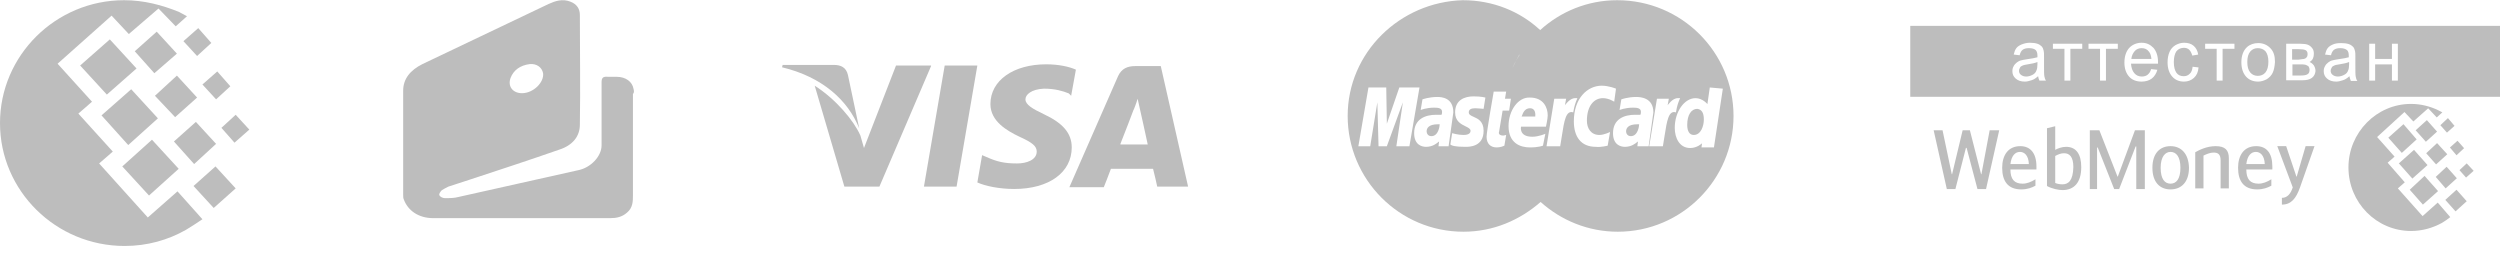 <svg width="266" height="27" viewBox="0 0 266 27" fill="none" xmlns="http://www.w3.org/2000/svg">
<g clip-path="url(#clip0)">
<path d="M258.288 17.564L256.851 15.946L255.238 17.384L256.675 19.002L258.288 17.564ZM254.116 14.651L255.553 16.269L257.131 14.831L255.729 13.213L254.116 14.651ZM259.41 20.332L257.972 18.715L256.395 20.189L257.797 21.771L259.41 20.332Z" fill="#BDBDBD"/>
<path d="M257.762 22.994L255.133 20.045L255.869 19.398L254.046 17.312L254.782 16.665L252.924 14.58L255.834 11.919L256.78 12.926L258.358 11.523L259.269 12.494L259.865 11.955L259.445 11.739C258.568 11.308 257.552 11.056 256.535 11.056C252.854 11.056 249.875 14.112 249.875 17.816C249.875 21.555 252.854 24.576 256.535 24.576C257.727 24.576 258.849 24.252 259.83 23.713C260.146 23.533 260.426 23.317 260.707 23.101L259.374 21.555L257.762 22.994Z" fill="#BDBDBD"/>
<path d="M257.026 13.861L258.113 15.083L259.304 14.004L258.218 12.782L257.026 13.861ZM260.391 16.413L259.304 15.227L258.148 16.305L259.199 17.492L260.391 16.413ZM261.408 18.966L260.321 17.744L259.164 18.823L260.216 20.045L261.408 18.966ZM261.478 14.975L260.672 15.694L261.373 16.521L262.179 15.766L261.478 14.975ZM261.688 18.103L262.389 18.894L263.196 18.175L262.459 17.384L261.688 18.103ZM259.655 13.321L260.356 14.112L261.162 13.393L260.461 12.566L259.655 13.321ZM260.181 21.267L261.268 22.49L262.459 21.411L261.373 20.189L260.181 21.267ZM210.823 18.535H210.788L209.596 13.861H208.825L207.703 18.535H207.668L206.687 13.861H205.74L207.142 20.117H208.054L209.176 15.73H209.246L210.403 20.117H211.314L212.716 13.861H211.7L210.823 18.535ZM214.96 15.55C213.663 15.55 213.032 16.521 213.032 17.852C213.032 19.254 213.628 20.153 215.065 20.153C215.696 20.153 216.187 19.973 216.572 19.757V19.074C216.117 19.362 215.661 19.542 215.205 19.542C214.329 19.542 213.908 19.074 213.908 18.032H216.677V17.708C216.677 16.27 216.011 15.55 214.96 15.55ZM213.908 17.456C214.013 16.593 214.399 16.162 214.925 16.162C215.38 16.162 215.836 16.521 215.871 17.456H213.908ZM219.832 15.622C219.377 15.622 218.921 15.802 218.676 15.946V13.429L217.799 13.645V19.793C218.325 20.081 219.026 20.225 219.447 20.225C220.674 20.225 221.445 19.434 221.445 17.78C221.445 16.378 220.884 15.622 219.832 15.622ZM219.447 19.613C219.236 19.613 218.921 19.578 218.676 19.47V16.593C219.026 16.413 219.272 16.305 219.622 16.305C220.183 16.305 220.604 16.665 220.604 17.78C220.569 19.218 220.078 19.613 219.447 19.613ZM225.336 18.787H225.301L223.373 13.861H222.356V20.117H223.128V15.694H223.198L224.95 20.117H225.476L227.229 15.586H227.299V20.117H228.211V13.861H227.159L225.336 18.787ZM230.945 15.55C229.823 15.55 229.017 16.305 229.017 17.852C229.017 19.362 229.788 20.153 230.945 20.153C232.102 20.153 232.908 19.362 232.908 17.852C232.873 16.341 232.067 15.55 230.945 15.55ZM230.945 19.542C230.349 19.542 229.893 19.074 229.893 17.852C229.893 16.665 230.384 16.162 230.945 16.162C231.541 16.162 231.997 16.665 231.997 17.852C231.997 19.074 231.541 19.542 230.945 19.542ZM235.747 15.55C234.766 15.55 233.96 15.982 233.574 16.198V20.045H234.45V16.557C234.731 16.413 235.152 16.234 235.502 16.234C235.923 16.234 236.273 16.341 236.273 17.061V20.045H237.15V16.845C237.15 15.982 236.764 15.55 235.747 15.55ZM240.059 15.55C238.762 15.55 238.131 16.521 238.131 17.852C238.131 19.254 238.727 20.153 240.164 20.153C240.795 20.153 241.286 19.973 241.672 19.757V19.074C241.216 19.362 240.76 19.542 240.305 19.542C239.428 19.542 239.008 19.074 239.008 18.032H241.777V17.708C241.777 16.27 241.146 15.55 240.059 15.55ZM239.008 17.456C239.113 16.593 239.498 16.162 240.024 16.162C240.48 16.162 240.936 16.521 240.971 17.456H239.008ZM244.371 18.787H244.336L243.249 15.55H242.303L243.95 19.937C243.74 20.584 243.389 21.052 242.794 21.052V21.771C243.775 21.771 244.301 21.124 244.722 19.937L246.264 15.55H245.317L244.371 18.787ZM240.234 5.123C239.919 5.123 239.639 5.231 239.428 5.483C239.218 5.734 239.113 6.094 239.113 6.597C239.113 7.101 239.218 7.46 239.428 7.712C239.639 7.964 239.919 8.071 240.234 8.071C240.55 8.071 240.83 7.964 241.041 7.712C241.251 7.46 241.356 7.065 241.356 6.561C241.356 6.094 241.251 5.698 241.041 5.447C240.83 5.231 240.55 5.123 240.234 5.123ZM245.142 6.274C245.247 6.238 245.353 6.202 245.423 6.094C245.493 6.022 245.528 5.914 245.528 5.77C245.528 5.555 245.458 5.411 245.317 5.339C245.177 5.267 244.932 5.231 244.581 5.231H243.88V6.346H244.581C244.862 6.31 245.037 6.274 245.142 6.274ZM245.282 6.885C245.142 6.849 244.967 6.849 244.687 6.849H243.915V8.036H244.757C245.107 8.036 245.388 8 245.528 7.892C245.668 7.82 245.738 7.64 245.738 7.424C245.738 7.316 245.703 7.173 245.633 7.065C245.528 6.993 245.423 6.921 245.282 6.885ZM215.17 6.993C215.065 7.029 214.96 7.101 214.925 7.209C214.855 7.316 214.82 7.424 214.82 7.532C214.82 7.712 214.89 7.856 215.03 7.964C215.17 8.071 215.345 8.143 215.591 8.143C215.836 8.143 216.046 8.071 216.257 7.964C216.467 7.856 216.607 7.712 216.677 7.496C216.748 7.352 216.783 7.137 216.783 6.849V6.597C216.537 6.705 216.187 6.777 215.731 6.849C215.486 6.885 215.31 6.921 215.17 6.993ZM227.86 5.123C227.58 5.123 227.299 5.231 227.124 5.447C226.949 5.662 226.808 5.914 226.773 6.274H228.912C228.877 5.95 228.807 5.698 228.666 5.519C228.456 5.231 228.211 5.123 227.86 5.123Z" fill="#BDBDBD"/>
<path d="M203.251 2.75V10.301H266V2.75H203.251ZM216.993 8.575C216.923 8.431 216.888 8.287 216.853 8.108C216.607 8.323 216.397 8.467 216.152 8.539C215.906 8.611 215.696 8.683 215.45 8.683C215.03 8.683 214.714 8.575 214.469 8.359C214.223 8.143 214.118 7.892 214.118 7.568C214.118 7.388 214.153 7.209 214.259 7.029C214.329 6.885 214.469 6.741 214.609 6.633C214.749 6.525 214.89 6.454 215.065 6.418C215.205 6.382 215.38 6.346 215.626 6.31C216.152 6.238 216.537 6.166 216.783 6.094V5.914C216.783 5.627 216.712 5.447 216.607 5.339C216.467 5.195 216.222 5.123 215.871 5.123C215.556 5.123 215.345 5.195 215.205 5.303C215.065 5.411 214.96 5.591 214.89 5.878L214.259 5.806C214.329 5.519 214.399 5.303 214.539 5.123C214.679 4.943 214.854 4.835 215.1 4.728C215.38 4.62 215.661 4.548 215.976 4.548C216.292 4.548 216.572 4.584 216.783 4.656C216.993 4.728 217.133 4.835 217.238 4.943C217.343 5.051 217.414 5.231 217.449 5.411C217.484 5.519 217.484 5.734 217.484 6.022V6.921C217.484 7.532 217.484 7.928 217.519 8.108C217.554 8.287 217.589 8.431 217.694 8.575H216.993ZM221.515 5.195H220.288V8.575H219.657V5.195H218.43V4.656H221.55V5.195H221.515ZM225.301 5.195H224.074V8.575H223.443V5.195H222.216V4.656H225.336V5.195H225.301ZM229.613 6.777H226.738C226.773 7.209 226.878 7.532 227.089 7.784C227.299 8.036 227.579 8.143 227.895 8.143C228.14 8.143 228.351 8.072 228.491 7.964C228.666 7.82 228.806 7.64 228.877 7.352L229.543 7.424C229.437 7.82 229.227 8.143 228.947 8.359C228.666 8.575 228.281 8.683 227.86 8.683C227.299 8.683 226.843 8.503 226.528 8.143C226.212 7.784 226.037 7.281 226.037 6.669C226.037 6.022 226.212 5.483 226.528 5.123C226.843 4.764 227.334 4.548 227.86 4.548C228.386 4.548 228.771 4.728 229.122 5.087C229.437 5.447 229.613 5.95 229.613 6.597V6.777ZM233.434 8.287C233.153 8.539 232.803 8.683 232.382 8.683C231.856 8.683 231.436 8.503 231.12 8.143C230.805 7.784 230.629 7.281 230.629 6.633C230.629 6.202 230.699 5.842 230.84 5.519C230.98 5.195 231.19 4.979 231.471 4.8C231.751 4.656 232.031 4.548 232.382 4.548C232.803 4.548 233.153 4.656 233.399 4.871C233.644 5.087 233.819 5.375 233.889 5.806L233.258 5.914C233.188 5.662 233.083 5.447 232.943 5.303C232.803 5.159 232.592 5.087 232.382 5.087C232.067 5.087 231.786 5.195 231.576 5.447C231.401 5.698 231.295 6.094 231.295 6.597C231.295 7.137 231.401 7.496 231.576 7.748C231.751 8 232.031 8.108 232.347 8.108C232.592 8.108 232.803 8.036 232.978 7.856C233.153 7.712 233.258 7.46 233.293 7.101L233.924 7.173C233.889 7.676 233.714 8.036 233.434 8.287ZM237.71 5.195H236.484V8.575H235.853V5.195H234.626V4.656H237.745V5.195H237.71ZM241.812 7.748C241.672 8.036 241.461 8.251 241.181 8.431C240.9 8.575 240.585 8.683 240.269 8.683C239.744 8.683 239.288 8.503 238.972 8.143C238.657 7.784 238.482 7.281 238.482 6.633C238.482 5.914 238.692 5.375 239.078 5.015C239.393 4.728 239.814 4.584 240.269 4.584C240.795 4.584 241.216 4.764 241.566 5.123C241.917 5.483 242.057 5.95 242.057 6.597C242.022 7.065 241.952 7.46 241.812 7.748ZM245.983 8.287C245.738 8.467 245.423 8.539 244.967 8.539H243.249V4.656H244.757C245.107 4.656 245.388 4.692 245.563 4.764C245.738 4.835 245.878 4.943 246.019 5.123C246.159 5.303 246.194 5.483 246.194 5.734C246.194 5.914 246.159 6.094 246.089 6.238C246.019 6.382 245.913 6.489 245.738 6.597C245.913 6.669 246.054 6.777 246.194 6.957C246.299 7.137 246.369 7.316 246.369 7.568C246.334 7.856 246.229 8.108 245.983 8.287ZM250.12 8.575C250.05 8.431 250.015 8.287 249.98 8.108C249.734 8.323 249.524 8.467 249.279 8.539C249.033 8.611 248.823 8.683 248.578 8.683C248.157 8.683 247.841 8.575 247.596 8.359C247.351 8.143 247.245 7.892 247.245 7.568C247.245 7.388 247.28 7.209 247.386 7.029C247.456 6.885 247.596 6.741 247.736 6.633C247.876 6.525 248.017 6.454 248.192 6.418C248.332 6.382 248.507 6.346 248.753 6.31C249.279 6.238 249.664 6.166 249.91 6.094V5.914C249.91 5.627 249.84 5.447 249.734 5.339C249.559 5.195 249.314 5.123 248.998 5.123C248.683 5.123 248.472 5.195 248.332 5.303C248.192 5.411 248.087 5.591 248.017 5.878L247.386 5.806C247.456 5.519 247.526 5.303 247.666 5.123C247.806 4.943 247.982 4.835 248.227 4.728C248.472 4.62 248.753 4.584 249.103 4.584C249.419 4.584 249.699 4.62 249.91 4.692C250.12 4.764 250.26 4.871 250.365 4.979C250.471 5.087 250.541 5.267 250.576 5.447C250.611 5.555 250.611 5.77 250.611 6.058V6.957C250.611 7.568 250.611 7.964 250.646 8.143C250.681 8.323 250.716 8.467 250.821 8.611H250.12V8.575ZM255.133 8.575H254.502V6.849H252.714V8.575H252.083V4.656H252.714V6.274H254.502V4.656H255.133V8.575Z" fill="#BDBDBD"/>
<path d="M248.332 6.993C248.227 7.029 248.122 7.101 248.087 7.208C248.017 7.316 247.982 7.424 247.982 7.532C247.982 7.712 248.052 7.856 248.192 7.964C248.332 8.071 248.508 8.143 248.753 8.143C248.998 8.143 249.209 8.071 249.419 7.964C249.629 7.856 249.769 7.712 249.84 7.496C249.91 7.352 249.945 7.137 249.945 6.849V6.597C249.699 6.705 249.349 6.777 248.893 6.849C248.613 6.885 248.437 6.921 248.332 6.993Z" fill="#BDBDBD"/>
</g>
<path d="M123.507 7.032H120.791C119.97 7.032 119.339 7.285 118.96 8.106L113.781 19.917H117.444C117.444 19.917 118.076 18.338 118.202 17.959C118.581 17.959 122.181 17.959 122.686 17.959C122.813 18.401 123.128 19.854 123.128 19.854H126.413L123.507 7.032ZM119.212 15.306C119.528 14.549 120.602 11.706 120.602 11.706C120.602 11.769 120.918 10.948 121.044 10.506L121.297 11.643C121.297 11.643 121.992 14.738 122.118 15.37H119.212V15.306Z" fill="#BDBDBD"/>
<path d="M114.033 15.686C114.033 18.338 111.633 20.107 107.906 20.107C106.327 20.107 104.812 19.791 103.99 19.412L104.496 16.507L104.938 16.696C106.075 17.201 106.833 17.391 108.222 17.391C109.233 17.391 110.307 17.012 110.307 16.128C110.307 15.559 109.865 15.18 108.475 14.549C107.149 13.917 105.38 12.906 105.38 11.075C105.38 8.548 107.843 6.843 111.317 6.843C112.644 6.843 113.781 7.096 114.475 7.411L113.97 10.191L113.717 9.938C113.086 9.685 112.265 9.433 111.065 9.433C109.738 9.496 109.107 10.064 109.107 10.57C109.107 11.138 109.865 11.58 111.065 12.149C113.086 13.096 114.033 14.17 114.033 15.686Z" fill="#BDBDBD"/>
<path d="M83.21 7.159L83.273 6.906H88.705C89.463 6.906 90.032 7.159 90.221 7.98L91.421 13.665C90.221 10.633 87.442 8.17 83.21 7.159Z" fill="#BDBDBD"/>
<path d="M99.064 7.032L93.569 19.854H89.842L86.684 9.117C88.958 10.569 90.853 12.843 91.547 14.422L91.927 15.749L95.337 6.969H99.064V7.032Z" fill="#BDBDBD"/>
<path d="M100.517 6.969H103.99L101.78 19.854H98.306L100.517 6.969Z" fill="#BDBDBD"/>
<path d="M16.801 12.591L13.959 9.496L10.801 12.275L13.643 15.433L16.801 12.591Z" fill="#BDBDBD"/>
<path d="M8.527 6.97L11.369 10.065L14.527 7.286L11.685 4.191L8.527 6.97Z" fill="#BDBDBD"/>
<path d="M19.012 17.96L16.169 14.865L13.011 17.707L15.854 20.802L19.012 17.96Z" fill="#BDBDBD"/>
<path d="M15.727 23.139L10.548 17.391L12.001 16.128L8.337 12.086L9.79 10.823L6.127 6.78L11.874 1.664L13.706 3.622L16.864 0.906L18.696 2.801L19.896 1.727C19.643 1.601 19.328 1.412 19.075 1.285C17.243 0.527 15.285 0.022 13.201 0.022C5.937 0.022 0 5.896 0 13.096C0 20.297 5.937 26.171 13.264 26.171C15.664 26.171 17.875 25.539 19.77 24.465C20.401 24.087 20.97 23.708 21.538 23.329L18.885 20.36L15.727 23.139Z" fill="#BDBDBD"/>
<path d="M14.338 5.454L16.422 7.791L18.822 5.707L16.675 3.37L14.338 5.454Z" fill="#BDBDBD"/>
<path d="M20.97 10.38L18.822 8.043L16.485 10.191L18.633 12.465L20.97 10.38Z" fill="#BDBDBD"/>
<path d="M22.991 15.307L20.843 12.97L18.506 15.054L20.654 17.455L22.991 15.307Z" fill="#BDBDBD"/>
<path d="M23.117 7.601L21.538 8.991L22.991 10.57L24.507 9.18L23.117 7.601Z" fill="#BDBDBD"/>
<path d="M23.559 13.602L24.949 15.181L26.528 13.791L25.075 12.212L23.559 13.602Z" fill="#BDBDBD"/>
<path d="M19.517 4.38L20.97 5.959L22.485 4.57L21.096 2.991L19.517 4.38Z" fill="#BDBDBD"/>
<path d="M20.591 19.792L22.738 22.128L25.075 20.044L22.928 17.707L20.591 19.792Z" fill="#BDBDBD"/>
<path d="M67.409 9.464C67.281 8.69 66.575 8.173 65.612 8.173C65.291 8.173 65.035 8.173 64.714 8.173C64.136 8.109 64.008 8.303 64.008 8.754C64.008 11.013 64.008 13.208 64.008 15.467C64.008 16.628 62.853 17.855 61.506 18.113C57.271 19.081 53.036 19.985 48.8 20.953C48.351 21.082 47.838 21.082 47.325 21.082C47.132 21.082 46.811 20.953 46.747 20.759C46.683 20.63 46.876 20.372 47.004 20.243C47.196 20.114 47.453 19.985 47.71 19.855C48.48 19.597 49.314 19.339 50.084 19.081C53.228 18.048 56.372 17.016 59.516 15.918C60.928 15.467 61.698 14.499 61.698 13.272C61.762 9.4 61.698 5.463 61.698 1.59C61.698 0.945 61.377 0.428 60.671 0.17C59.837 -0.152 59.067 0.106 58.361 0.428C53.87 2.558 49.442 4.688 44.95 6.818C43.667 7.464 42.897 8.367 42.897 9.658C42.897 13.337 42.897 17.016 42.897 20.695C42.897 20.888 42.897 21.082 42.961 21.211C43.41 22.437 44.566 23.212 46.106 23.212C49.25 23.212 52.394 23.212 55.538 23.212C58.682 23.212 61.762 23.212 64.906 23.212C65.612 23.212 66.19 23.083 66.703 22.631C67.345 22.114 67.345 21.404 67.345 20.759C67.345 17.145 67.345 13.595 67.345 9.981C67.473 9.916 67.473 9.658 67.409 9.464ZM54.319 8.303C54.64 7.464 55.346 6.947 56.372 6.818C57.078 6.754 57.656 7.141 57.784 7.786C57.912 8.754 56.757 9.916 55.538 9.916C54.576 9.916 53.998 9.206 54.319 8.303Z" fill="#BDBDBD"/>
<path fill-rule="evenodd" clip-rule="evenodd" d="M160.957 7.159C161.17 6.701 161.41 6.259 161.675 5.833H161.646C161.54 6.044 161.435 6.233 161.334 6.413C161.193 6.666 161.061 6.902 160.951 7.159H160.957ZM163.873 3.2C161.73 1.205 158.843 0.022 155.645 0.022C148.95 0.211 143.392 5.58 143.392 12.338C143.392 19.097 148.887 24.655 155.708 24.655C158.899 24.655 161.719 23.415 163.92 21.489C166.106 23.453 168.988 24.655 172.13 24.655C178.952 24.655 184.447 19.097 184.447 12.338C184.447 5.58 178.952 0.022 172.067 0.022C168.919 0.022 166.045 1.228 163.873 3.2ZM171.057 15.496L171.309 14.044C171.309 14.044 170.678 14.36 170.172 14.36C169.288 14.36 168.846 13.665 168.846 12.844C168.846 11.265 169.604 10.444 170.551 10.444C171.183 10.444 171.751 10.822 171.751 10.822L171.941 9.433C171.941 9.433 171.183 9.117 170.425 9.117C168.909 9.117 167.457 10.444 167.457 12.907C167.457 14.549 168.214 15.623 169.793 15.623C170.362 15.686 171.057 15.496 171.057 15.496ZM160.256 14.36L160.067 15.496C159.94 15.56 159.624 15.686 159.245 15.686C158.614 15.686 158.172 15.307 158.172 14.549C158.172 14.044 158.93 9.749 158.93 9.749H160.256L160.13 10.507H160.761L160.572 11.77H159.877L159.498 14.044C159.435 14.17 159.498 14.423 159.94 14.423C160.014 14.423 160.088 14.401 160.15 14.383C160.193 14.37 160.23 14.36 160.256 14.36ZM162.783 15.686C161.772 15.686 160.509 15.244 160.509 13.412C160.509 11.77 161.519 10.317 162.783 10.38C164.235 10.38 164.677 11.454 164.677 12.275C164.677 12.654 164.488 13.475 164.488 13.475H161.835C161.835 13.475 161.582 14.549 163.035 14.549C163.73 14.549 164.425 14.233 164.425 14.233L164.172 15.496C164.172 15.496 163.73 15.686 162.783 15.686ZM163.353 12.373C163.366 12.214 163.422 11.517 162.783 11.517C162.223 11.517 162.032 12.05 161.946 12.29C161.925 12.348 161.911 12.389 161.898 12.402H163.351L163.351 12.394L163.353 12.373ZM151.35 10.57C151.35 10.57 152.045 10.317 152.929 10.317C153.371 10.317 154.635 10.38 154.635 11.959L154.129 15.56H153.056L153.119 15.054C153.105 15.054 153.075 15.08 153.028 15.12L153.028 15.12C152.849 15.269 152.427 15.623 151.729 15.623C151.224 15.623 150.466 15.37 150.466 14.17C150.466 12.654 151.666 12.212 152.803 12.212H153.371C153.371 12.212 153.435 12.149 153.435 11.896C153.435 11.517 153.056 11.454 152.614 11.454C151.729 11.454 151.161 11.707 151.161 11.707L151.35 10.57ZM152.298 14.486C153.056 14.486 153.182 13.412 153.182 13.223H152.992C151.982 13.223 151.792 13.665 151.792 13.981C151.792 14.17 151.919 14.486 152.298 14.486ZM155.898 15.623L155.93 15.623C156.31 15.625 157.856 15.633 157.856 13.917C157.856 12.904 157.254 12.636 156.794 12.431C156.508 12.304 156.277 12.201 156.277 11.959C156.277 11.644 156.53 11.517 156.972 11.517C157.161 11.517 157.856 11.581 157.856 11.581L158.045 10.38C158.045 10.38 157.603 10.254 156.782 10.254C155.835 10.254 154.824 10.633 154.824 11.959C154.824 12.9 155.456 13.208 155.936 13.442C156.229 13.586 156.466 13.701 156.466 13.917C156.466 14.296 156.024 14.36 155.708 14.36C155.14 14.36 154.508 14.17 154.508 14.17L154.319 15.37C154.445 15.496 154.824 15.623 155.898 15.623ZM181.668 11.075L181.921 9.307L183.31 9.433L182.363 15.686H181.036L181.099 15.244C181.099 15.244 180.594 15.749 179.836 15.749C178.699 15.749 178.194 14.675 178.194 13.602C178.194 11.896 179.205 10.444 180.405 10.444C181.163 10.444 181.668 11.075 181.668 11.075ZM180.215 14.36C180.973 14.36 181.289 13.412 181.289 12.717C181.289 11.959 181.036 11.644 180.594 11.581C179.963 11.581 179.52 12.212 179.52 13.286C179.52 13.981 179.773 14.36 180.215 14.36ZM145.792 15.56L146.55 10.886L146.676 15.56H147.561L149.266 10.886L148.571 15.56H149.961L151.034 9.307H148.887L147.561 13.159L147.497 9.307H145.603L144.529 15.56H145.792ZM166.18 14.474C166.127 14.818 166.07 15.183 166.004 15.56H164.551L165.372 10.507H166.635L166.509 11.201C166.509 11.201 167.014 10.444 167.583 10.444H167.835C167.819 10.485 167.802 10.527 167.783 10.571L167.783 10.571C167.661 10.866 167.503 11.245 167.393 11.959C166.612 11.699 166.432 12.856 166.18 14.474ZM174.088 10.317C173.204 10.317 172.509 10.57 172.509 10.57L172.32 11.707C172.32 11.707 172.888 11.454 173.773 11.454C174.215 11.454 174.594 11.517 174.594 11.896C174.594 12.149 174.531 12.212 174.531 12.212H173.962C172.825 12.212 171.625 12.654 171.625 14.17C171.625 15.37 172.383 15.623 172.888 15.623C173.586 15.623 174.009 15.269 174.187 15.12C174.234 15.08 174.265 15.054 174.278 15.054L174.215 15.56H175.415L175.92 11.959C175.92 10.38 174.531 10.317 174.088 10.317ZM174.404 13.223C174.404 13.412 174.278 14.486 173.52 14.486C173.141 14.486 173.015 14.17 173.015 13.981C173.015 13.665 173.204 13.223 174.215 13.223H174.404ZM177.107 14.474L177.107 14.475L177.107 14.476C177.054 14.82 176.997 15.184 176.931 15.56H175.478L176.299 10.507H177.562L177.436 11.201C177.436 11.201 177.941 10.444 178.51 10.444H178.762C178.746 10.485 178.728 10.527 178.71 10.571C178.588 10.866 178.43 11.245 178.32 11.959C177.539 11.699 177.359 12.856 177.107 14.474Z" fill="#BDBDBD"/>
<defs>
<clipPath id="clip0">
<rect width="62.749" height="21.826" fill="white" transform="translate(203.251 2.75)"/>
</clipPath>
</defs>
</svg>

